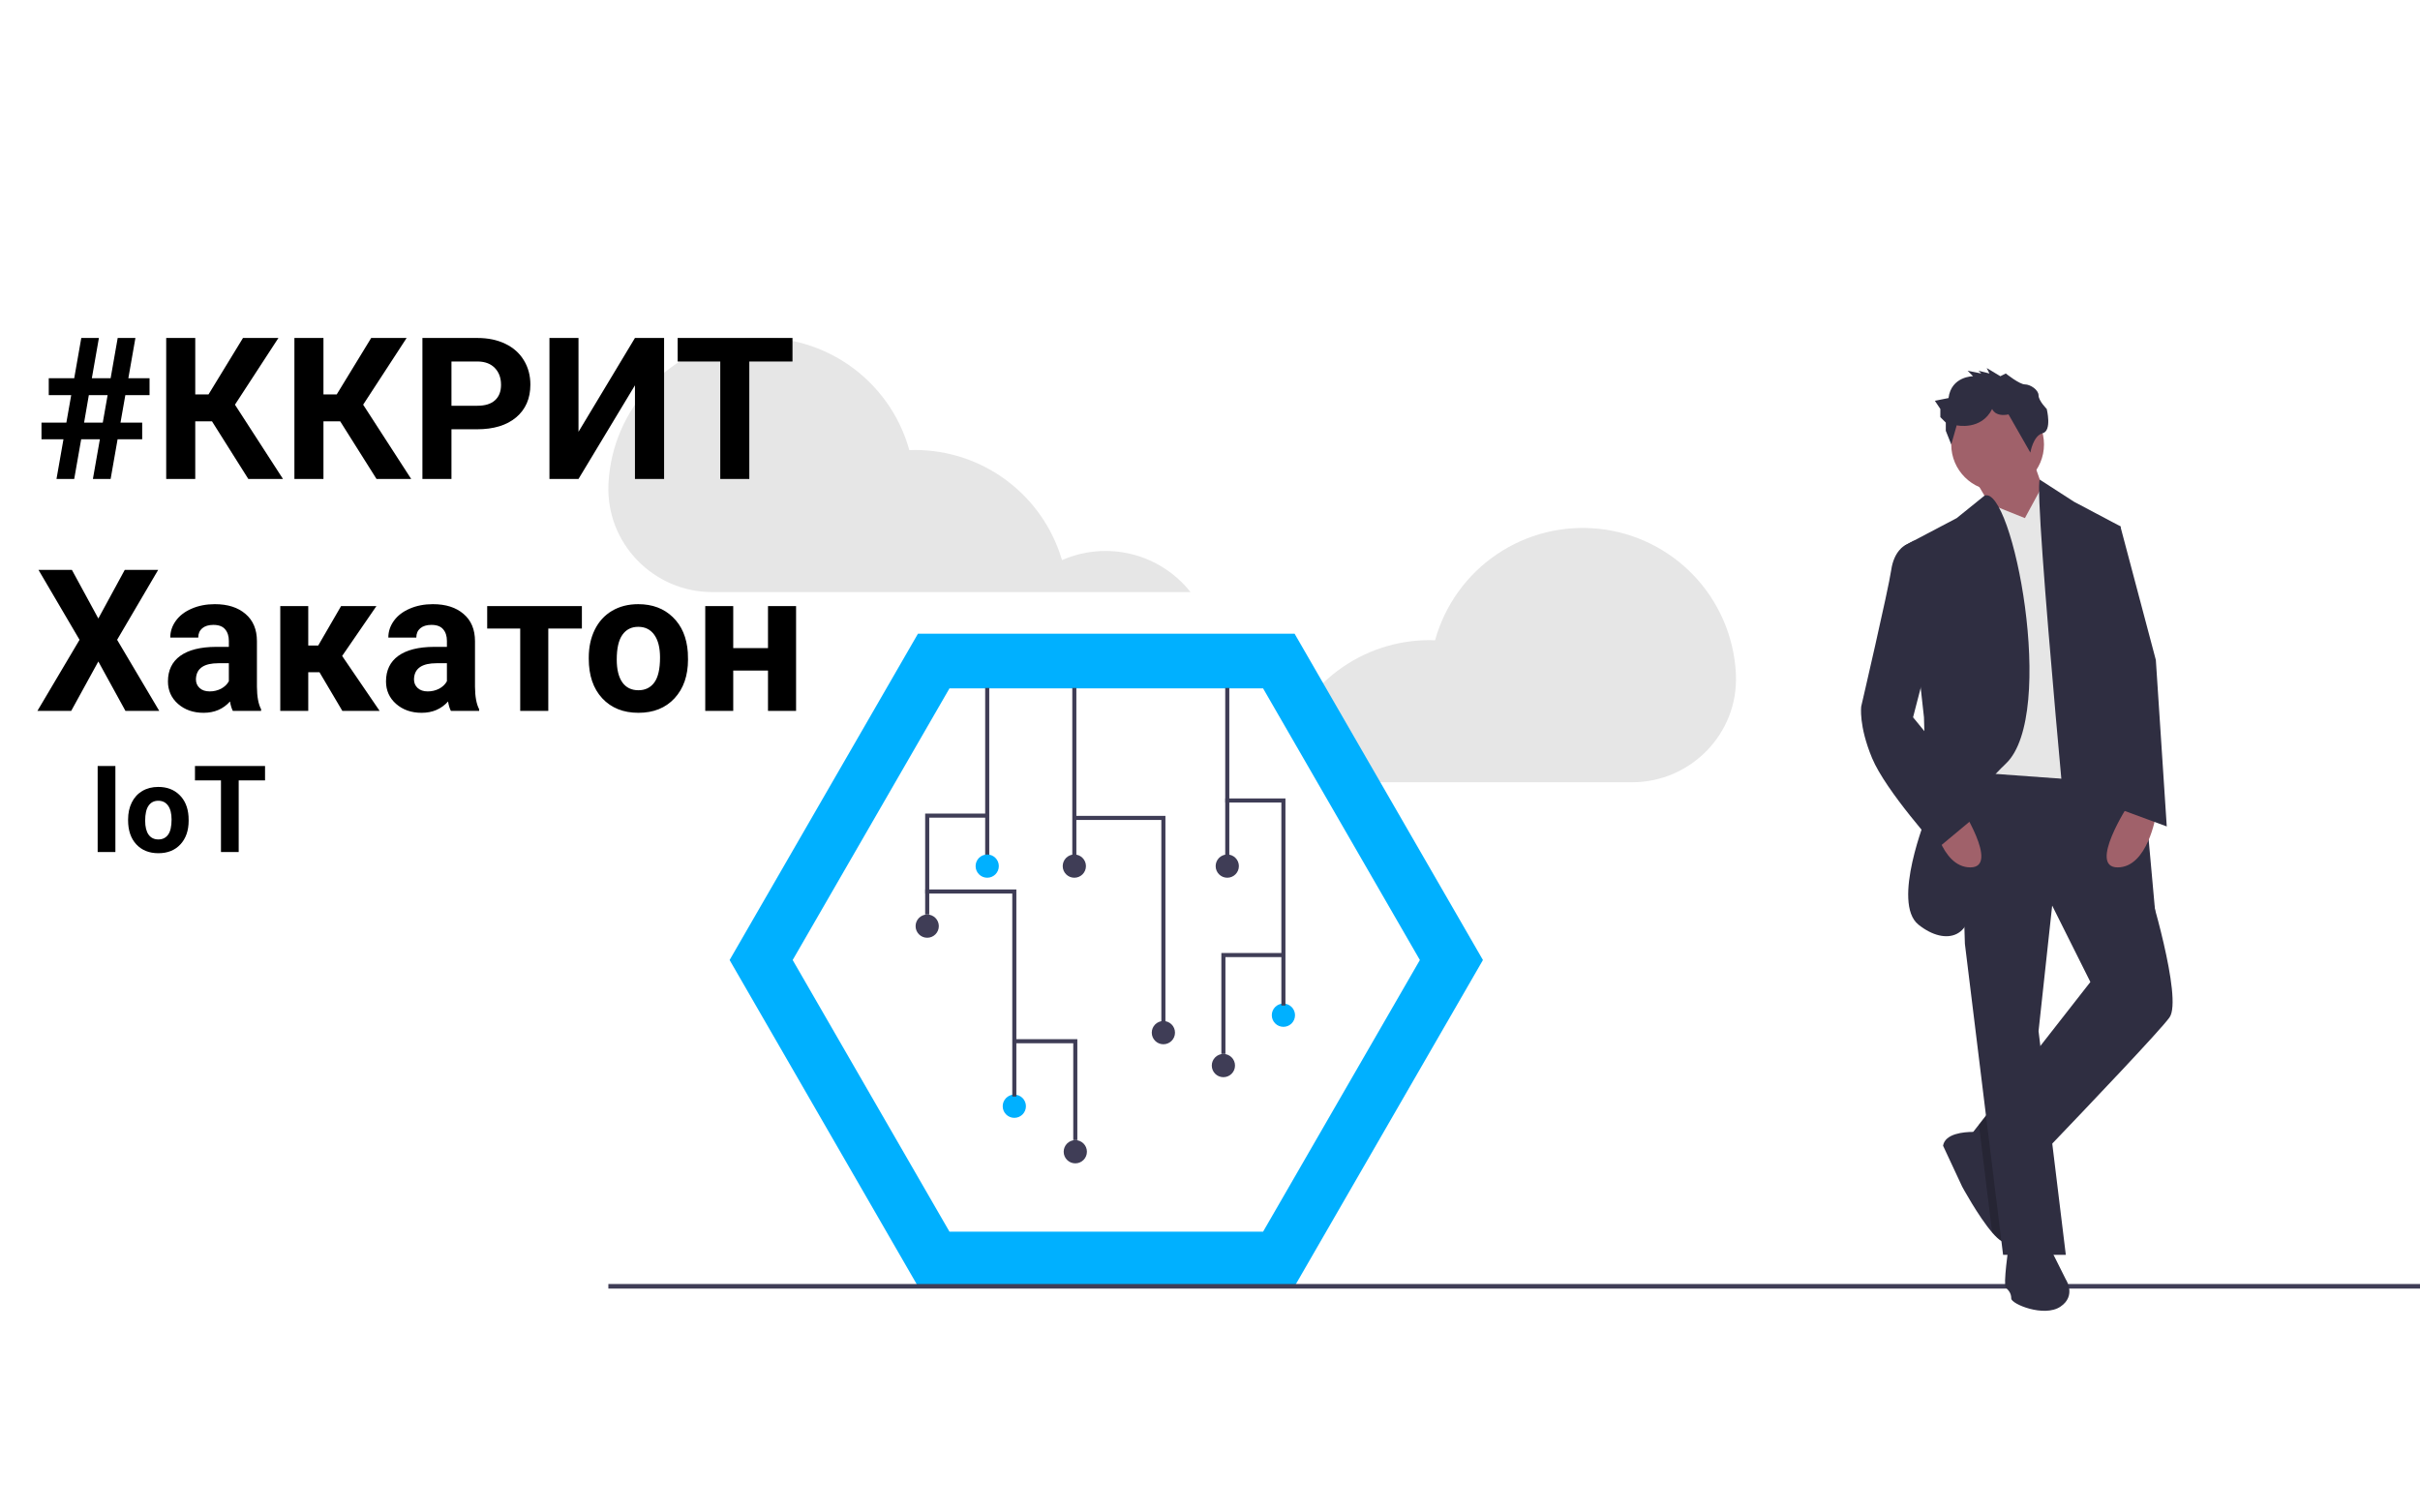 <svg width="1440" height="900" viewBox="0 0 1440 900" fill="none" xmlns="http://www.w3.org/2000/svg">
<rect width="1440" height="900" fill="white"/>
<g clip-path="url(#clip0)">
<path d="M1032.89 400.238C1031.67 378.649 1022.82 358.195 1007.93 342.523C993.031 326.851 973.055 316.98 951.561 314.67C930.067 312.359 908.452 317.76 890.568 329.908C872.685 342.057 859.696 360.164 853.917 381.001C852.812 380.961 851.708 380.917 850.593 380.917C830.886 380.921 811.71 387.307 795.933 399.12C780.157 410.933 768.628 427.539 763.072 446.452C750.013 440.713 735.42 439.467 721.578 442.911C707.736 446.355 695.427 454.294 686.578 465.485H971.116C1006.07 465.485 1034.38 436.522 1032.95 401.584C1032.93 401.136 1032.91 400.688 1032.89 400.238Z" fill="#E6E6E6"/>
<path d="M362.116 287.085C363.337 265.496 372.183 245.042 387.078 229.37C401.973 213.698 421.948 203.827 443.442 201.517C464.936 199.206 486.552 204.607 504.435 216.755C522.319 228.904 535.308 247.011 541.086 267.848C542.191 267.808 543.295 267.764 544.41 267.764C564.117 267.768 583.294 274.154 599.07 285.967C614.847 297.78 626.375 314.386 631.931 333.299C644.99 327.559 659.583 326.314 673.425 329.758C687.267 333.202 699.576 341.141 708.425 352.332H423.887C388.93 352.332 360.626 323.369 362.052 288.431C362.07 287.983 362.091 287.534 362.116 287.085Z" fill="#E6E6E6"/>
<path d="M770.343 377.105H546.214L434.149 571.262L546.214 765.419H770.343L882.408 571.262L770.343 377.105Z" fill="#00B0FF"/>
<path d="M564.975 732.915H751.583L844.887 571.262L751.583 409.609H564.975L471.671 571.262L564.975 732.915Z" fill="white"/>
<path d="M1440 764.058H362V766.779H1440V764.058Z" fill="#3F3D56"/>
<path d="M1208.96 271.766L1218.7 299.369L1202.47 331.843L1174.87 284.756L1208.96 271.766Z" fill="#A0616A"/>
<path d="M1290.93 605.438C1285.59 612.924 1244.41 656.244 1216.86 685.016C1209.22 692.989 1202.63 699.857 1198.15 704.517C1194.22 708.593 1191.92 710.98 1191.92 710.98L1179.47 684.935L1174.06 673.634L1174.14 673.537L1177.53 669.201L1209.88 627.797L1243.86 584.33L1216.26 529.124L1250.35 524.253L1273.01 525.584L1277.95 525.877C1277.95 525.877 1299.05 594.072 1290.93 605.438Z" fill="#2F2E41"/>
<path d="M1195.16 738.582C1193.05 740.693 1189.38 737.998 1185.41 733.387C1177.18 723.839 1167.57 706.108 1167.57 706.108L1156.2 681.753C1157.42 674.478 1168.56 673.553 1174.14 673.537C1176.04 673.537 1177.31 673.634 1177.31 673.634L1178.25 675.03L1198.15 704.517C1198.15 704.517 1201.65 732.088 1195.16 738.582Z" fill="#2F2E41"/>
<path opacity="0.2" d="M1198.15 704.517C1198.15 704.517 1201.65 732.088 1195.16 738.582C1193.05 740.693 1189.38 737.998 1185.41 733.387L1179.47 684.935L1178.25 675.03L1177.53 669.201L1209.88 627.797L1216.86 685.016C1209.22 692.989 1202.63 699.857 1198.15 704.517Z" fill="black"/>
<path opacity="0.2" d="M1220.63 537.86L1216.26 529.124L1250.35 524.252L1273.01 525.585L1273.08 525.876L1220.63 537.86Z" fill="black"/>
<path d="M1177.31 454.433H1165.94L1169.19 561.598L1191.92 746.702H1229.25L1213.02 613.556L1221.13 538.867L1277.95 525.876L1261.71 451.186L1177.31 454.433Z" fill="#2F2E41"/>
<path d="M1195.16 741.83C1195.16 741.83 1191.92 764.562 1193.54 766.186C1195.16 767.809 1196.78 769.433 1196.78 772.68C1196.78 775.928 1216.26 784.046 1226 777.552C1235.74 771.057 1229.25 761.314 1229.25 761.314L1219.51 741.83H1195.16Z" fill="#2F2E41"/>
<path d="M1188.67 292.062C1203.91 292.062 1216.26 279.704 1216.26 264.459C1216.26 249.215 1203.91 236.856 1188.67 236.856C1173.43 236.856 1161.07 249.215 1161.07 264.459C1161.07 279.704 1173.43 292.062 1188.67 292.062Z" fill="#A0616A"/>
<path d="M1204.9 308.3L1183.67 299.769L1170.81 459.304L1260.09 465.799L1229.25 301.805L1215.45 288.847L1204.9 308.3Z" fill="#E6E6E6"/>
<path d="M1180.85 294.95L1164.32 308.299L1133.48 324.537L1144.84 426.83L1146.46 485.284C1146.46 485.284 1125.36 537.243 1141.59 550.232C1157.83 563.222 1175.68 558.351 1172.44 530.748C1169.19 503.145 1162.7 483.66 1193.54 454.433C1224.38 425.206 1197.37 288.096 1180.85 294.95Z" fill="#2F2E41"/>
<path d="M1213.77 285.414L1234.12 298.557L1261.72 313.171L1282.82 546.985L1235.74 561.598C1235.74 561.598 1209.66 291.755 1213.77 285.414Z" fill="#2F2E41"/>
<path d="M1266.58 478.789C1266.58 478.789 1242.24 516.134 1260.09 516.134C1277.95 516.134 1282.82 485.284 1282.82 485.284L1266.58 478.789Z" fill="#A0616A"/>
<path d="M1165.94 478.789C1165.94 478.789 1190.29 516.134 1172.44 516.134C1154.58 516.134 1149.71 485.284 1149.71 485.284L1165.94 478.789Z" fill="#A0616A"/>
<path d="M1190.29 223.866L1182.18 218.995L1183.8 222.243L1177.31 220.619L1178.93 222.243L1170.81 220.619L1174.06 223.866C1174.06 223.866 1161.07 223.866 1159.45 236.856L1151.33 238.48L1154.58 243.351V248.222L1157.83 251.47V256.341L1161.07 264.459L1164.32 253.093C1164.32 253.093 1178.93 256.341 1185.42 243.351C1185.42 243.351 1187.05 248.222 1195.16 246.598L1208.15 269.33C1208.15 269.33 1209.77 259.253 1215.45 257.797C1221.13 256.341 1217.89 243.351 1217.89 243.351C1217.89 243.351 1213.02 238.48 1213.02 235.233C1213.02 231.985 1208.15 228.738 1204.9 228.738C1201.65 228.738 1193.54 222.243 1193.54 222.243L1190.29 223.866Z" fill="#2F2E41"/>
<path d="M1146.46 326.16L1138.91 321.678L1133.48 324.536C1133.48 324.536 1126.99 327.784 1125.36 339.15C1123.74 350.516 1107.51 420.335 1107.51 420.335C1107.51 420.335 1105.88 431.701 1114 451.186C1122.12 470.67 1152.96 504.768 1152.96 504.768L1182.18 480.413L1138.35 426.83L1149.71 382.99L1146.46 326.16Z" fill="#2F2E41"/>
<path d="M1248.73 313.171H1261.71L1282.82 392.732L1289.31 491.778L1258.47 480.412V408.97L1248.73 313.171Z" fill="#2F2E41"/>
<path d="M588.648 409.368H586.22V509.616H588.648V409.368Z" fill="#3F3D56"/>
<path d="M587.435 522.291C591.252 522.291 594.346 519.195 594.346 515.377C594.346 511.559 591.252 508.464 587.435 508.464C583.617 508.464 580.523 511.559 580.523 515.377C580.523 519.195 583.617 522.291 587.435 522.291Z" fill="#00B0FF"/>
<path d="M640.486 409.368H638.058V509.616H640.486V409.368Z" fill="#3F3D56"/>
<path d="M639.272 522.291C643.089 522.291 646.183 519.195 646.183 515.377C646.183 511.559 643.089 508.464 639.272 508.464C635.455 508.464 632.36 511.559 632.36 515.377C632.36 519.195 635.455 522.291 639.272 522.291Z" fill="#3F3D56"/>
<path d="M731.489 409.368H729.061V509.616H731.489V409.368Z" fill="#3F3D56"/>
<path d="M730.275 522.291C734.092 522.291 737.187 519.195 737.187 515.377C737.187 511.559 734.092 508.464 730.275 508.464C726.458 508.464 723.363 511.559 723.363 515.377C723.363 519.195 726.458 522.291 730.275 522.291Z" fill="#3F3D56"/>
<path d="M692.261 621.385C696.078 621.385 699.173 618.29 699.173 614.472C699.173 610.654 696.078 607.558 692.261 607.558C688.444 607.558 685.349 610.654 685.349 614.472C685.349 618.29 688.444 621.385 692.261 621.385Z" fill="#3F3D56"/>
<path d="M551.724 558.011C555.542 558.011 558.636 554.916 558.636 551.097C558.636 547.279 555.542 544.184 551.724 544.184C547.907 544.184 544.813 547.279 544.813 551.097C544.813 554.916 547.907 558.011 551.724 558.011Z" fill="#3F3D56"/>
<path d="M693.475 608.71H691.047V487.912H639.272V485.483H693.475V608.71Z" fill="#3F3D56"/>
<path d="M603.562 665.172C607.379 665.172 610.473 662.076 610.473 658.258C610.473 654.44 607.379 651.344 603.562 651.344C599.745 651.344 596.65 654.44 596.65 658.258C596.65 662.076 599.745 665.172 603.562 665.172Z" fill="#00B0FF"/>
<path d="M604.776 652.497H602.348V531.697H550.572V529.269H604.776V652.497Z" fill="#3F3D56"/>
<path d="M763.681 611.015C767.498 611.015 770.593 607.92 770.593 604.101C770.593 600.283 767.498 597.188 763.681 597.188C759.864 597.188 756.77 600.283 756.77 604.101C756.77 607.92 759.864 611.015 763.681 611.015Z" fill="#00B0FF"/>
<path d="M764.895 598.34H762.467V477.542H729.123V475.113H764.895V598.34Z" fill="#3F3D56"/>
<path d="M552.938 544.183H550.51V484.122H587.434V486.551H552.938V544.183Z" fill="#3F3D56"/>
<path d="M639.848 692.25C643.665 692.25 646.759 689.154 646.759 685.336C646.759 681.518 643.665 678.423 639.848 678.423C636.03 678.423 632.936 681.518 632.936 685.336C632.936 689.154 636.03 692.25 639.848 692.25Z" fill="#3F3D56"/>
<path d="M641.061 678.422H638.633V620.79H604.137V618.361H641.061V678.422Z" fill="#3F3D56"/>
<path d="M727.971 640.974C731.788 640.974 734.883 637.879 734.883 634.06C734.883 630.242 731.788 627.147 727.971 627.147C724.154 627.147 721.06 630.242 721.06 634.06C721.06 637.879 724.154 640.974 727.971 640.974Z" fill="#3F3D56"/>
<path d="M729.185 627.147H726.757V567.086H763.681V569.515H729.185V627.147Z" fill="#3F3D56"/>
</g>
<path d="M59.431 261.377H48.31L44.162 285H33.618L37.767 261.377H24.688V251.467H39.495L42.376 235.104H29.009V225.078H44.162L48.368 201.109H58.855L54.648 225.078H65.826L70.032 201.109H80.576L76.37 225.078H88.988V235.104H74.584L71.703 251.467H84.609V261.377H69.975L65.826 285H55.282L59.431 261.377ZM50.039 251.467H61.159L64.04 235.104H52.862L50.039 251.467ZM126.151 250.718H116.184V285H98.898V201.109H116.184V234.7H124.077L144.589 201.109H165.677L139.807 240.808L168.385 285H147.758L126.151 250.718ZM202.437 250.718H192.469V285H175.184V201.109H192.469V234.7H200.362L220.874 201.109H241.962L216.092 240.808L244.67 285H224.043L202.437 250.718ZM268.639 255.442V285H251.354V201.109H284.08C290.38 201.109 295.911 202.262 300.674 204.566C305.475 206.871 309.163 210.155 311.736 214.419C314.31 218.644 315.597 223.465 315.597 228.881C315.597 237.101 312.773 243.592 307.127 248.355C301.519 253.08 293.741 255.442 283.792 255.442H268.639ZM268.639 241.441H284.08C288.651 241.441 292.127 240.366 294.509 238.215C296.929 236.064 298.139 232.991 298.139 228.996C298.139 224.886 296.929 221.563 294.509 219.028C292.089 216.493 288.747 215.187 284.483 215.11H268.639V241.441ZM377.823 201.109H395.166V285H377.823V229.284L344.232 285H326.947V201.109H344.232V256.94L377.823 201.109ZM471.566 215.11H445.869V285H428.584V215.11H403.232V201.109H471.566V215.11ZM58.509 368.033L74.238 339.109H94.116L69.686 380.709L94.75 423H74.642L58.509 393.615L42.376 423H22.268L47.331 380.709L22.901 339.109H42.779L58.509 368.033ZM138.539 423C137.771 421.502 137.214 419.639 136.868 417.411C132.835 421.905 127.592 424.152 121.139 424.152C115.031 424.152 109.961 422.385 105.928 418.852C101.933 415.318 99.936 410.862 99.936 405.484C99.936 398.878 102.375 393.807 107.253 390.273C112.17 386.74 119.257 384.953 128.514 384.915H136.177V381.343C136.177 378.462 135.428 376.157 133.93 374.429C132.47 372.7 130.146 371.836 126.958 371.836C124.154 371.836 121.945 372.508 120.332 373.853C118.757 375.197 117.97 377.041 117.97 379.384H101.318C101.318 375.773 102.432 372.431 104.66 369.358C106.888 366.285 110.038 363.885 114.109 362.156C118.181 360.389 122.752 359.506 127.822 359.506C135.505 359.506 141.593 361.446 146.087 365.325C150.619 369.166 152.886 374.582 152.886 381.573V408.596C152.924 414.511 153.75 418.986 155.363 422.021V423H138.539ZM124.769 411.419C127.227 411.419 129.493 410.881 131.567 409.806C133.642 408.692 135.178 407.213 136.177 405.369V394.652H129.954C121.619 394.652 117.182 397.533 116.645 403.295L116.587 404.274C116.587 406.349 117.317 408.058 118.776 409.402C120.236 410.747 122.233 411.419 124.769 411.419ZM190.106 400.011H183.423V423H166.771V360.658H183.423V384.108H189.357L202.955 360.658H223.985L203.589 390.331L225.887 423H203.704L190.106 400.011ZM268.293 423C267.525 421.502 266.968 419.639 266.622 417.411C262.589 421.905 257.346 424.152 250.893 424.152C244.785 424.152 239.715 422.385 235.682 418.852C231.687 415.318 229.689 410.862 229.689 405.484C229.689 398.878 232.129 393.807 237.007 390.273C241.924 386.74 249.01 384.953 258.268 384.915H265.931V381.343C265.931 378.462 265.182 376.157 263.684 374.429C262.224 372.7 259.9 371.836 256.712 371.836C253.908 371.836 251.699 372.508 250.086 373.853C248.511 375.197 247.724 377.041 247.724 379.384H231.072C231.072 375.773 232.186 372.431 234.414 369.358C236.642 366.285 239.792 363.885 243.863 362.156C247.935 360.389 252.506 359.506 257.576 359.506C265.258 359.506 271.347 361.446 275.841 365.325C280.373 369.166 282.64 374.582 282.64 381.573V408.596C282.678 414.511 283.504 418.986 285.117 422.021V423H268.293ZM254.522 411.419C256.981 411.419 259.247 410.881 261.321 409.806C263.396 408.692 264.932 407.213 265.931 405.369V394.652H259.708C251.373 394.652 246.936 397.533 246.398 403.295L246.341 404.274C246.341 406.349 247.071 408.058 248.53 409.402C249.99 410.747 251.987 411.419 254.522 411.419ZM346.249 374.025H326.256V423H309.547V374.025H289.899V360.658H346.249V374.025ZM350.34 391.253C350.34 385.069 351.531 379.557 353.912 374.717C356.294 369.877 359.712 366.132 364.168 363.481C368.662 360.831 373.867 359.506 379.782 359.506C388.194 359.506 395.051 362.079 400.352 367.227C405.691 372.374 408.668 379.365 409.282 388.199L409.397 392.463C409.397 402.027 406.728 409.71 401.389 415.51C396.049 421.271 388.886 424.152 379.897 424.152C370.909 424.152 363.726 421.271 358.349 415.51C353.009 409.748 350.34 401.912 350.34 392.002V391.253ZM366.991 392.463C366.991 398.378 368.105 402.911 370.333 406.061C372.561 409.172 375.749 410.728 379.897 410.728C383.931 410.728 387.08 409.191 389.347 406.118C391.613 403.007 392.746 398.052 392.746 391.253C392.746 385.453 391.613 380.959 389.347 377.771C387.08 374.582 383.892 372.988 379.782 372.988C375.711 372.988 372.561 374.582 370.333 377.771C368.105 380.92 366.991 385.818 366.991 392.463ZM473.698 423H456.989V399.031H436.305V423H419.653V360.658H436.305V385.664H456.989V360.658H473.698V423ZM68.66 507H58.113V455.812H68.66V507ZM76.219 487.629C76.219 483.855 76.945 480.492 78.398 477.539C79.852 474.586 81.938 472.301 84.656 470.684C87.398 469.066 90.574 468.258 94.184 468.258C99.316 468.258 103.5 469.828 106.734 472.969C109.992 476.109 111.809 480.375 112.184 485.766L112.254 488.367C112.254 494.203 110.625 498.891 107.367 502.43C104.109 505.945 99.738 507.703 94.254 507.703C88.769 507.703 84.387 505.945 81.106 502.43C77.848 498.914 76.219 494.133 76.219 488.086V487.629ZM86.379 488.367C86.379 491.977 87.059 494.742 88.418 496.664C89.777 498.562 91.723 499.512 94.254 499.512C96.715 499.512 98.637 498.574 100.02 496.699C101.402 494.801 102.094 491.777 102.094 487.629C102.094 484.09 101.402 481.348 100.02 479.402C98.637 477.457 96.691 476.484 94.184 476.484C91.699 476.484 89.777 477.457 88.418 479.402C87.059 481.324 86.379 484.312 86.379 488.367ZM157.711 464.355H142.031V507H131.484V464.355H116.016V455.812H157.711V464.355Z" fill="black"/>
<defs>
<clipPath id="clip0">
<rect width="1078" height="579" fill="white" transform="translate(362 201)"/>
</clipPath>
</defs>
</svg>
